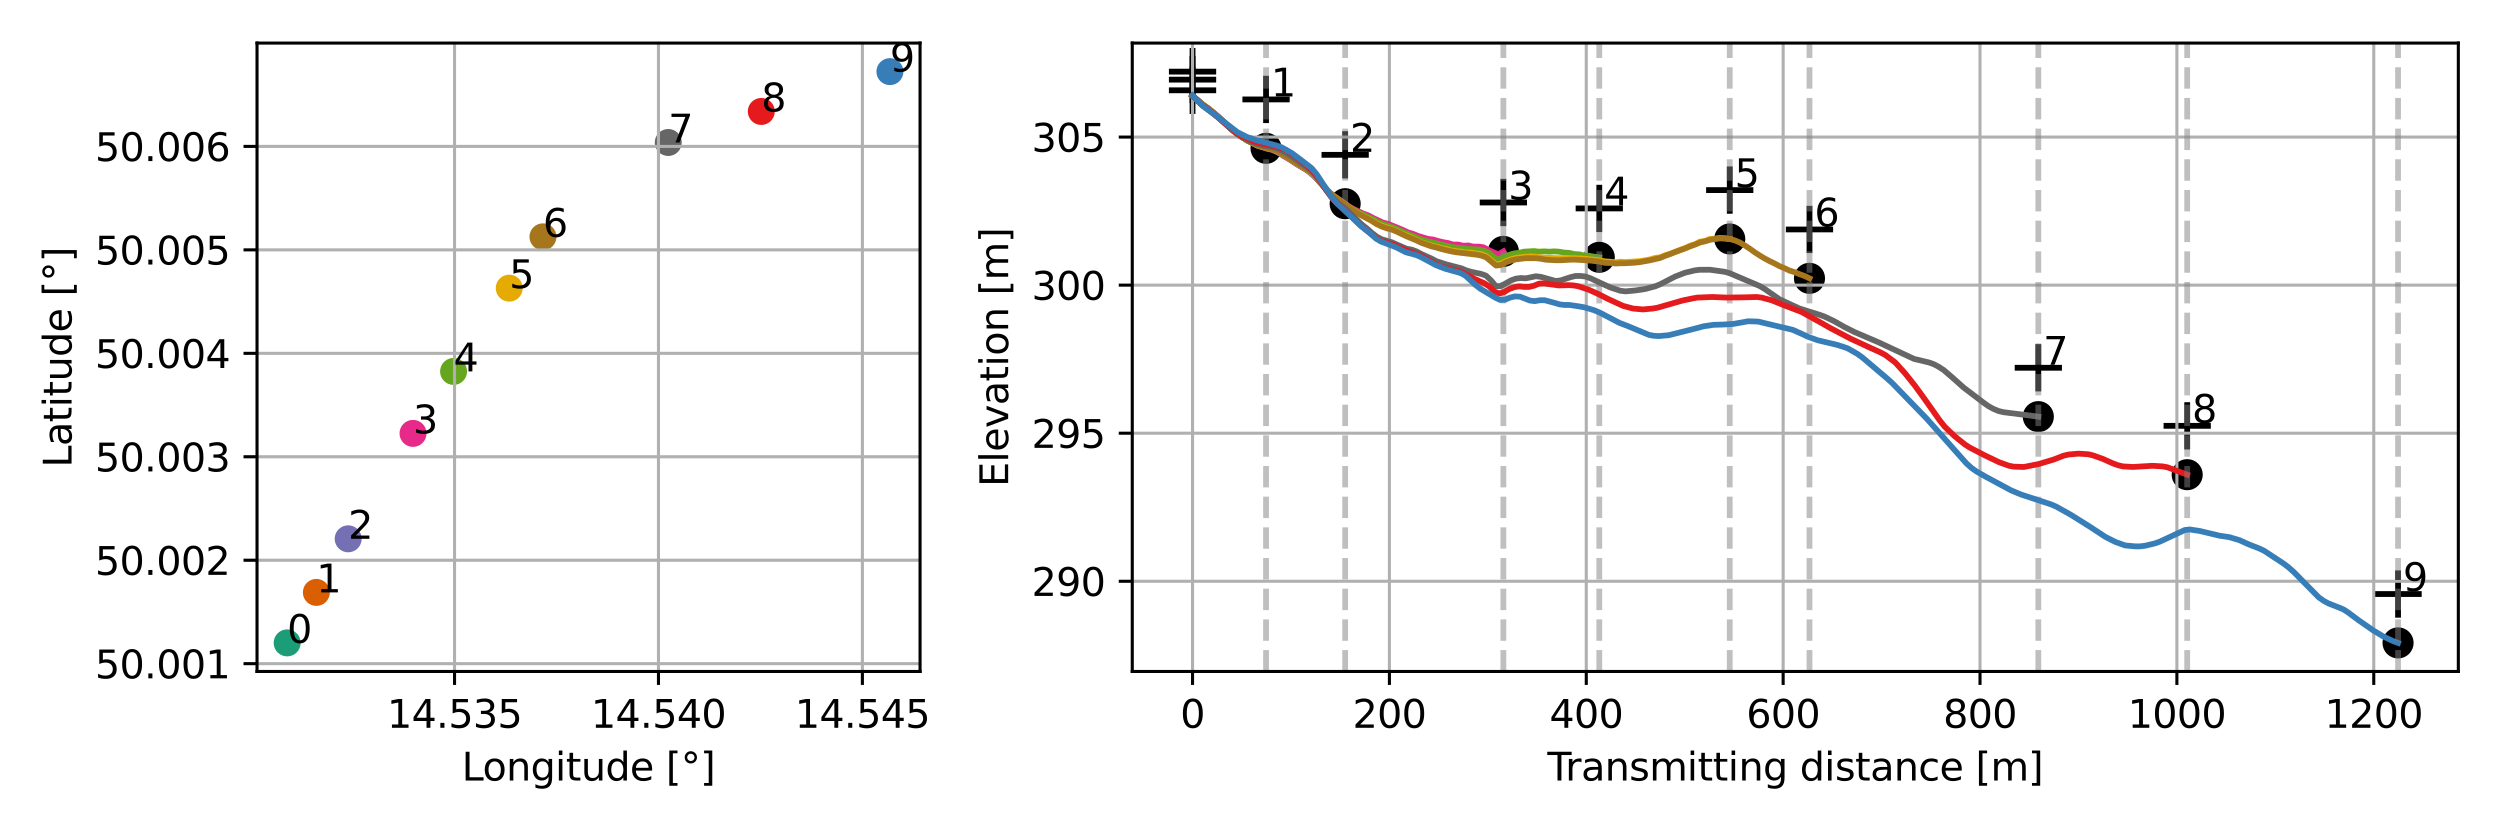 <?xml version="1.0" encoding="utf-8" standalone="no"?>
<!DOCTYPE svg PUBLIC "-//W3C//DTD SVG 1.1//EN"
  "http://www.w3.org/Graphics/SVG/1.1/DTD/svg11.dtd">
<svg xmlns:xlink="http://www.w3.org/1999/xlink" width="648pt" height="216pt" viewBox="0 0 648 216" xmlns="http://www.w3.org/2000/svg" version="1.1">
 <defs>
  <style type="text/css">*{stroke-linejoin: round; stroke-linecap: butt}</style>
 </defs>
 <g id="figure_1">
  <g id="patch_1">
   <path d="M 0 216 
L 648 216 
L 648 0 
L 0 0 
z
" style="fill: #ffffff"/>
  </g>
  <g id="axes_1">
   <g id="patch_2">
    <path d="M 66.62 174.04 
L 238.479 174.04 
L 238.479 11.16 
L 66.62 11.16 
z
" style="fill: #ffffff"/>
   </g>
   <g id="PathCollection_1">
    <defs>
     <path id="m10cb2286aa" d="M 0 3 
C 0.796 3 1.559 2.684 2.121 2.121 
C 2.684 1.559 3 0.796 3 0 
C 3 -0.796 2.684 -1.559 2.121 -2.121 
C 1.559 -2.684 0.796 -3 0 -3 
C -0.796 -3 -1.559 -2.684 -2.121 -2.121 
C -2.684 -1.559 -3 -0.796 -3 0 
C -3 0.796 -2.684 1.559 -2.121 2.121 
C -1.559 2.684 -0.796 3 0 3 
z
" style="stroke: #1b9e77"/>
    </defs>
    <g clip-path="url(#pb335690754)">
     <use xlink:href="#m10cb2286aa" x="74.432" y="166.636" style="fill: #1b9e77; stroke: #1b9e77"/>
    </g>
   </g>
   <g id="PathCollection_2">
    <defs>
     <path id="ma8f111bfdf" d="M 0 3 
C 0.796 3 1.559 2.684 2.121 2.121 
C 2.684 1.559 3 0.796 3 0 
C 3 -0.796 2.684 -1.559 2.121 -2.121 
C 1.559 -2.684 0.796 -3 0 -3 
C -0.796 -3 -1.559 -2.684 -2.121 -2.121 
C -2.684 -1.559 -3 -0.796 -3 0 
C -3 0.796 -2.684 1.559 -2.121 2.121 
C -1.559 2.684 -0.796 3 0 3 
z
" style="stroke: #d95f02"/>
    </defs>
    <g clip-path="url(#pb335690754)">
     <use xlink:href="#ma8f111bfdf" x="82.001" y="153.551" style="fill: #d95f02; stroke: #d95f02"/>
    </g>
   </g>
   <g id="PathCollection_3">
    <defs>
     <path id="m00f7526194" d="M 0 3 
C 0.796 3 1.559 2.684 2.121 2.121 
C 2.684 1.559 3 0.796 3 0 
C 3 -0.796 2.684 -1.559 2.121 -2.121 
C 1.559 -2.684 0.796 -3 0 -3 
C -0.796 -3 -1.559 -2.684 -2.121 -2.121 
C -2.684 -1.559 -3 -0.796 -3 0 
C -3 0.796 -2.684 1.559 -2.121 2.121 
C -1.559 2.684 -0.796 3 0 3 
z
" style="stroke: #7570b3"/>
    </defs>
    <g clip-path="url(#pb335690754)">
     <use xlink:href="#m00f7526194" x="90.247" y="139.66" style="fill: #7570b3; stroke: #7570b3"/>
    </g>
   </g>
   <g id="PathCollection_4">
    <defs>
     <path id="mc964946b25" d="M 0 3 
C 0.796 3 1.559 2.684 2.121 2.121 
C 2.684 1.559 3 0.796 3 0 
C 3 -0.796 2.684 -1.559 2.121 -2.121 
C 1.559 -2.684 0.796 -3 0 -3 
C -0.796 -3 -1.559 -2.684 -2.121 -2.121 
C -2.684 -1.559 -3 -0.796 -3 0 
C -3 0.796 -2.684 1.559 -2.121 2.121 
C -1.559 2.684 -0.796 3 0 3 
z
" style="stroke: #e7298a"/>
    </defs>
    <g clip-path="url(#pb335690754)">
     <use xlink:href="#mc964946b25" x="107.055" y="112.336" style="fill: #e7298a; stroke: #e7298a"/>
    </g>
   </g>
   <g id="PathCollection_5">
    <defs>
     <path id="md597183667" d="M 0 3 
C 0.796 3 1.559 2.684 2.121 2.121 
C 2.684 1.559 3 0.796 3 0 
C 3 -0.796 2.684 -1.559 2.121 -2.121 
C 1.559 -2.684 0.796 -3 0 -3 
C -0.796 -3 -1.559 -2.684 -2.121 -2.121 
C -2.684 -1.559 -3 -0.796 -3 0 
C -3 0.796 -2.684 1.559 -2.121 2.121 
C -1.559 2.684 -0.796 3 0 3 
z
" style="stroke: #66a61e"/>
    </defs>
    <g clip-path="url(#pb335690754)">
     <use xlink:href="#md597183667" x="117.563" y="96.274" style="fill: #66a61e; stroke: #66a61e"/>
    </g>
   </g>
   <g id="PathCollection_6">
    <defs>
     <path id="mc704b2f254" d="M 0 3 
C 0.796 3 1.559 2.684 2.121 2.121 
C 2.684 1.559 3 0.796 3 0 
C 3 -0.796 2.684 -1.559 2.121 -2.121 
C 1.559 -2.684 0.796 -3 0 -3 
C -0.796 -3 -1.559 -2.684 -2.121 -2.121 
C -2.684 -1.559 -3 -0.796 -3 0 
C -3 0.796 -2.684 1.559 -2.121 2.121 
C -1.559 2.684 -0.796 3 0 3 
z
" style="stroke: #e6ab02"/>
    </defs>
    <g clip-path="url(#pb335690754)">
     <use xlink:href="#mc704b2f254" x="131.993" y="74.688" style="fill: #e6ab02; stroke: #e6ab02"/>
    </g>
   </g>
   <g id="PathCollection_7">
    <defs>
     <path id="m70294cb74b" d="M 0 3 
C 0.796 3 1.559 2.684 2.121 2.121 
C 2.684 1.559 3 0.796 3 0 
C 3 -0.796 2.684 -1.559 2.121 -2.121 
C 1.559 -2.684 0.796 -3 0 -3 
C -0.796 -3 -1.559 -2.684 -2.121 -2.121 
C -2.684 -1.559 -3 -0.796 -3 0 
C -3 0.796 -2.684 1.559 -2.121 2.121 
C -1.559 2.684 -0.796 3 0 3 
z
" style="stroke: #a6761d"/>
    </defs>
    <g clip-path="url(#pb335690754)">
     <use xlink:href="#m70294cb74b" x="140.736" y="61.387" style="fill: #a6761d; stroke: #a6761d"/>
    </g>
   </g>
   <g id="PathCollection_8">
    <defs>
     <path id="mc2b9a3c3bd" d="M 0 3 
C 0.796 3 1.559 2.684 2.121 2.121 
C 2.684 1.559 3 0.796 3 0 
C 3 -0.796 2.684 -1.559 2.121 -2.121 
C 1.559 -2.684 0.796 -3 0 -3 
C -0.796 -3 -1.559 -2.684 -2.121 -2.121 
C -2.684 -1.559 -3 -0.796 -3 0 
C -3 0.796 -2.684 1.559 -2.121 2.121 
C -1.559 2.684 -0.796 3 0 3 
z
" style="stroke: #666666"/>
    </defs>
    <g clip-path="url(#pb335690754)">
     <use xlink:href="#mc2b9a3c3bd" x="173.211" y="36.932" style="fill: #666666; stroke: #666666"/>
    </g>
   </g>
   <g id="PathCollection_9">
    <defs>
     <path id="m0d890cf46c" d="M 0 3 
C 0.796 3 1.559 2.684 2.121 2.121 
C 2.684 1.559 3 0.796 3 0 
C 3 -0.796 2.684 -1.559 2.121 -2.121 
C 1.559 -2.684 0.796 -3 0 -3 
C -0.796 -3 -1.559 -2.684 -2.121 -2.121 
C -2.684 -1.559 -3 -0.796 -3 0 
C -3 0.796 -2.684 1.559 -2.121 2.121 
C -1.559 2.684 -0.796 3 0 3 
z
" style="stroke: #e41a1c"/>
    </defs>
    <g clip-path="url(#pb335690754)">
     <use xlink:href="#m0d890cf46c" x="197.325" y="28.887" style="fill: #e41a1c; stroke: #e41a1c"/>
    </g>
   </g>
   <g id="PathCollection_10">
    <defs>
     <path id="mebedee2c63" d="M 0 3 
C 0.796 3 1.559 2.684 2.121 2.121 
C 2.684 1.559 3 0.796 3 0 
C 3 -0.796 2.684 -1.559 2.121 -2.121 
C 1.559 -2.684 0.796 -3 0 -3 
C -0.796 -3 -1.559 -2.684 -2.121 -2.121 
C -2.684 -1.559 -3 -0.796 -3 0 
C -3 0.796 -2.684 1.559 -2.121 2.121 
C -1.559 2.684 -0.796 3 0 3 
z
" style="stroke: #377eb8"/>
    </defs>
    <g clip-path="url(#pb335690754)">
     <use xlink:href="#mebedee2c63" x="230.667" y="18.564" style="fill: #377eb8; stroke: #377eb8"/>
    </g>
   </g>
   <g id="matplotlib.axis_1">
    <g id="xtick_1">
     <g id="line2d_1">
      <path d="M 117.817 174.04 
L 117.817 11.16 
" clip-path="url(#pb335690754)" style="fill: none; stroke: #b0b0b0; stroke-width: 0.8; stroke-linecap: square"/>
     </g>
     <g id="line2d_2">
      <defs>
       <path id="mfedd5cf1f3" d="M 0 0 
L 0 3.5 
" style="stroke: #000000; stroke-width: 0.8"/>
      </defs>
      <g>
       <use xlink:href="#mfedd5cf1f3" x="117.817" y="174.04" style="stroke: #000000; stroke-width: 0.8"/>
      </g>
     </g>
     <g id="text_1">
      <!-- 14.535 -->
      <g transform="translate(100.322 188.638) scale(0.1 -0.1)">
       <defs>
        <path id="DejaVuSans-31" d="M 794 531 
L 1825 531 
L 1825 4091 
L 703 3866 
L 703 4441 
L 1819 4666 
L 2450 4666 
L 2450 531 
L 3481 531 
L 3481 0 
L 794 0 
L 794 531 
z
" transform="scale(0.016)"/>
        <path id="DejaVuSans-34" d="M 2419 4116 
L 825 1625 
L 2419 1625 
L 2419 4116 
z
M 2253 4666 
L 3047 4666 
L 3047 1625 
L 3713 1625 
L 3713 1100 
L 3047 1100 
L 3047 0 
L 2419 0 
L 2419 1100 
L 313 1100 
L 313 1709 
L 2253 4666 
z
" transform="scale(0.016)"/>
        <path id="DejaVuSans-2e" d="M 684 794 
L 1344 794 
L 1344 0 
L 684 0 
L 684 794 
z
" transform="scale(0.016)"/>
        <path id="DejaVuSans-35" d="M 691 4666 
L 3169 4666 
L 3169 4134 
L 1269 4134 
L 1269 2991 
Q 1406 3038 1543 3061 
Q 1681 3084 1819 3084 
Q 2600 3084 3056 2656 
Q 3513 2228 3513 1497 
Q 3513 744 3044 326 
Q 2575 -91 1722 -91 
Q 1428 -91 1123 -41 
Q 819 9 494 109 
L 494 744 
Q 775 591 1075 516 
Q 1375 441 1709 441 
Q 2250 441 2565 725 
Q 2881 1009 2881 1497 
Q 2881 1984 2565 2268 
Q 2250 2553 1709 2553 
Q 1456 2553 1204 2497 
Q 953 2441 691 2322 
L 691 4666 
z
" transform="scale(0.016)"/>
        <path id="DejaVuSans-33" d="M 2597 2516 
Q 3050 2419 3304 2112 
Q 3559 1806 3559 1356 
Q 3559 666 3084 287 
Q 2609 -91 1734 -91 
Q 1441 -91 1130 -33 
Q 819 25 488 141 
L 488 750 
Q 750 597 1062 519 
Q 1375 441 1716 441 
Q 2309 441 2620 675 
Q 2931 909 2931 1356 
Q 2931 1769 2642 2001 
Q 2353 2234 1838 2234 
L 1294 2234 
L 1294 2753 
L 1863 2753 
Q 2328 2753 2575 2939 
Q 2822 3125 2822 3475 
Q 2822 3834 2567 4026 
Q 2313 4219 1838 4219 
Q 1578 4219 1281 4162 
Q 984 4106 628 3988 
L 628 4550 
Q 988 4650 1302 4700 
Q 1616 4750 1894 4750 
Q 2613 4750 3031 4423 
Q 3450 4097 3450 3541 
Q 3450 3153 3228 2886 
Q 3006 2619 2597 2516 
z
" transform="scale(0.016)"/>
       </defs>
       <use xlink:href="#DejaVuSans-31"/>
       <use xlink:href="#DejaVuSans-34" x="63.623"/>
       <use xlink:href="#DejaVuSans-2e" x="127.246"/>
       <use xlink:href="#DejaVuSans-35" x="159.033"/>
       <use xlink:href="#DejaVuSans-33" x="222.656"/>
       <use xlink:href="#DejaVuSans-35" x="286.279"/>
      </g>
     </g>
    </g>
    <g id="xtick_2">
     <g id="line2d_3">
      <path d="M 170.674 174.04 
L 170.674 11.16 
" clip-path="url(#pb335690754)" style="fill: none; stroke: #b0b0b0; stroke-width: 0.8; stroke-linecap: square"/>
     </g>
     <g id="line2d_4">
      <g>
       <use xlink:href="#mfedd5cf1f3" x="170.674" y="174.04" style="stroke: #000000; stroke-width: 0.8"/>
      </g>
     </g>
     <g id="text_2">
      <!-- 14.540 -->
      <g transform="translate(153.179 188.638) scale(0.1 -0.1)">
       <defs>
        <path id="DejaVuSans-30" d="M 2034 4250 
Q 1547 4250 1301 3770 
Q 1056 3291 1056 2328 
Q 1056 1369 1301 889 
Q 1547 409 2034 409 
Q 2525 409 2770 889 
Q 3016 1369 3016 2328 
Q 3016 3291 2770 3770 
Q 2525 4250 2034 4250 
z
M 2034 4750 
Q 2819 4750 3233 4129 
Q 3647 3509 3647 2328 
Q 3647 1150 3233 529 
Q 2819 -91 2034 -91 
Q 1250 -91 836 529 
Q 422 1150 422 2328 
Q 422 3509 836 4129 
Q 1250 4750 2034 4750 
z
" transform="scale(0.016)"/>
       </defs>
       <use xlink:href="#DejaVuSans-31"/>
       <use xlink:href="#DejaVuSans-34" x="63.623"/>
       <use xlink:href="#DejaVuSans-2e" x="127.246"/>
       <use xlink:href="#DejaVuSans-35" x="159.033"/>
       <use xlink:href="#DejaVuSans-34" x="222.656"/>
       <use xlink:href="#DejaVuSans-30" x="286.279"/>
      </g>
     </g>
    </g>
    <g id="xtick_3">
     <g id="line2d_5">
      <path d="M 223.531 174.04 
L 223.531 11.16 
" clip-path="url(#pb335690754)" style="fill: none; stroke: #b0b0b0; stroke-width: 0.8; stroke-linecap: square"/>
     </g>
     <g id="line2d_6">
      <g>
       <use xlink:href="#mfedd5cf1f3" x="223.531" y="174.04" style="stroke: #000000; stroke-width: 0.8"/>
      </g>
     </g>
     <g id="text_3">
      <!-- 14.545 -->
      <g transform="translate(206.036 188.638) scale(0.1 -0.1)">
       <use xlink:href="#DejaVuSans-31"/>
       <use xlink:href="#DejaVuSans-34" x="63.623"/>
       <use xlink:href="#DejaVuSans-2e" x="127.246"/>
       <use xlink:href="#DejaVuSans-35" x="159.033"/>
       <use xlink:href="#DejaVuSans-34" x="222.656"/>
       <use xlink:href="#DejaVuSans-35" x="286.279"/>
      </g>
     </g>
    </g>
    <g id="text_4">
     <!-- Longitude [°] -->
     <g transform="translate(119.689 202.317) scale(0.1 -0.1)">
      <defs>
       <path id="DejaVuSans-4c" d="M 628 4666 
L 1259 4666 
L 1259 531 
L 3531 531 
L 3531 0 
L 628 0 
L 628 4666 
z
" transform="scale(0.016)"/>
       <path id="DejaVuSans-6f" d="M 1959 3097 
Q 1497 3097 1228 2736 
Q 959 2375 959 1747 
Q 959 1119 1226 758 
Q 1494 397 1959 397 
Q 2419 397 2687 759 
Q 2956 1122 2956 1747 
Q 2956 2369 2687 2733 
Q 2419 3097 1959 3097 
z
M 1959 3584 
Q 2709 3584 3137 3096 
Q 3566 2609 3566 1747 
Q 3566 888 3137 398 
Q 2709 -91 1959 -91 
Q 1206 -91 779 398 
Q 353 888 353 1747 
Q 353 2609 779 3096 
Q 1206 3584 1959 3584 
z
" transform="scale(0.016)"/>
       <path id="DejaVuSans-6e" d="M 3513 2113 
L 3513 0 
L 2938 0 
L 2938 2094 
Q 2938 2591 2744 2837 
Q 2550 3084 2163 3084 
Q 1697 3084 1428 2787 
Q 1159 2491 1159 1978 
L 1159 0 
L 581 0 
L 581 3500 
L 1159 3500 
L 1159 2956 
Q 1366 3272 1645 3428 
Q 1925 3584 2291 3584 
Q 2894 3584 3203 3211 
Q 3513 2838 3513 2113 
z
" transform="scale(0.016)"/>
       <path id="DejaVuSans-67" d="M 2906 1791 
Q 2906 2416 2648 2759 
Q 2391 3103 1925 3103 
Q 1463 3103 1205 2759 
Q 947 2416 947 1791 
Q 947 1169 1205 825 
Q 1463 481 1925 481 
Q 2391 481 2648 825 
Q 2906 1169 2906 1791 
z
M 3481 434 
Q 3481 -459 3084 -895 
Q 2688 -1331 1869 -1331 
Q 1566 -1331 1297 -1286 
Q 1028 -1241 775 -1147 
L 775 -588 
Q 1028 -725 1275 -790 
Q 1522 -856 1778 -856 
Q 2344 -856 2625 -561 
Q 2906 -266 2906 331 
L 2906 616 
Q 2728 306 2450 153 
Q 2172 0 1784 0 
Q 1141 0 747 490 
Q 353 981 353 1791 
Q 353 2603 747 3093 
Q 1141 3584 1784 3584 
Q 2172 3584 2450 3431 
Q 2728 3278 2906 2969 
L 2906 3500 
L 3481 3500 
L 3481 434 
z
" transform="scale(0.016)"/>
       <path id="DejaVuSans-69" d="M 603 3500 
L 1178 3500 
L 1178 0 
L 603 0 
L 603 3500 
z
M 603 4863 
L 1178 4863 
L 1178 4134 
L 603 4134 
L 603 4863 
z
" transform="scale(0.016)"/>
       <path id="DejaVuSans-74" d="M 1172 4494 
L 1172 3500 
L 2356 3500 
L 2356 3053 
L 1172 3053 
L 1172 1153 
Q 1172 725 1289 603 
Q 1406 481 1766 481 
L 2356 481 
L 2356 0 
L 1766 0 
Q 1100 0 847 248 
Q 594 497 594 1153 
L 594 3053 
L 172 3053 
L 172 3500 
L 594 3500 
L 594 4494 
L 1172 4494 
z
" transform="scale(0.016)"/>
       <path id="DejaVuSans-75" d="M 544 1381 
L 544 3500 
L 1119 3500 
L 1119 1403 
Q 1119 906 1312 657 
Q 1506 409 1894 409 
Q 2359 409 2629 706 
Q 2900 1003 2900 1516 
L 2900 3500 
L 3475 3500 
L 3475 0 
L 2900 0 
L 2900 538 
Q 2691 219 2414 64 
Q 2138 -91 1772 -91 
Q 1169 -91 856 284 
Q 544 659 544 1381 
z
M 1991 3584 
L 1991 3584 
z
" transform="scale(0.016)"/>
       <path id="DejaVuSans-64" d="M 2906 2969 
L 2906 4863 
L 3481 4863 
L 3481 0 
L 2906 0 
L 2906 525 
Q 2725 213 2448 61 
Q 2172 -91 1784 -91 
Q 1150 -91 751 415 
Q 353 922 353 1747 
Q 353 2572 751 3078 
Q 1150 3584 1784 3584 
Q 2172 3584 2448 3432 
Q 2725 3281 2906 2969 
z
M 947 1747 
Q 947 1113 1208 752 
Q 1469 391 1925 391 
Q 2381 391 2643 752 
Q 2906 1113 2906 1747 
Q 2906 2381 2643 2742 
Q 2381 3103 1925 3103 
Q 1469 3103 1208 2742 
Q 947 2381 947 1747 
z
" transform="scale(0.016)"/>
       <path id="DejaVuSans-65" d="M 3597 1894 
L 3597 1613 
L 953 1613 
Q 991 1019 1311 708 
Q 1631 397 2203 397 
Q 2534 397 2845 478 
Q 3156 559 3463 722 
L 3463 178 
Q 3153 47 2828 -22 
Q 2503 -91 2169 -91 
Q 1331 -91 842 396 
Q 353 884 353 1716 
Q 353 2575 817 3079 
Q 1281 3584 2069 3584 
Q 2775 3584 3186 3129 
Q 3597 2675 3597 1894 
z
M 3022 2063 
Q 3016 2534 2758 2815 
Q 2500 3097 2075 3097 
Q 1594 3097 1305 2825 
Q 1016 2553 972 2059 
L 3022 2063 
z
" transform="scale(0.016)"/>
       <path id="DejaVuSans-20" transform="scale(0.016)"/>
       <path id="DejaVuSans-5b" d="M 550 4863 
L 1875 4863 
L 1875 4416 
L 1125 4416 
L 1125 -397 
L 1875 -397 
L 1875 -844 
L 550 -844 
L 550 4863 
z
" transform="scale(0.016)"/>
       <path id="DejaVuSans-b0" d="M 1600 4347 
Q 1350 4347 1178 4173 
Q 1006 4000 1006 3750 
Q 1006 3503 1178 3333 
Q 1350 3163 1600 3163 
Q 1850 3163 2022 3333 
Q 2194 3503 2194 3750 
Q 2194 3997 2020 4172 
Q 1847 4347 1600 4347 
z
M 1600 4750 
Q 1800 4750 1984 4673 
Q 2169 4597 2303 4453 
Q 2447 4313 2519 4134 
Q 2591 3956 2591 3750 
Q 2591 3338 2302 3052 
Q 2013 2766 1594 2766 
Q 1172 2766 890 3047 
Q 609 3328 609 3750 
Q 609 4169 896 4459 
Q 1184 4750 1600 4750 
z
" transform="scale(0.016)"/>
       <path id="DejaVuSans-5d" d="M 1947 4863 
L 1947 -844 
L 622 -844 
L 622 -397 
L 1369 -397 
L 1369 4416 
L 622 4416 
L 622 4863 
L 1947 4863 
z
" transform="scale(0.016)"/>
      </defs>
      <use xlink:href="#DejaVuSans-4c"/>
      <use xlink:href="#DejaVuSans-6f" x="53.963"/>
      <use xlink:href="#DejaVuSans-6e" x="115.145"/>
      <use xlink:href="#DejaVuSans-67" x="178.523"/>
      <use xlink:href="#DejaVuSans-69" x="242"/>
      <use xlink:href="#DejaVuSans-74" x="269.783"/>
      <use xlink:href="#DejaVuSans-75" x="308.992"/>
      <use xlink:href="#DejaVuSans-64" x="372.371"/>
      <use xlink:href="#DejaVuSans-65" x="435.848"/>
      <use xlink:href="#DejaVuSans-20" x="497.371"/>
      <use xlink:href="#DejaVuSans-5b" x="529.158"/>
      <use xlink:href="#DejaVuSans-b0" x="568.172"/>
      <use xlink:href="#DejaVuSans-5d" x="618.172"/>
     </g>
    </g>
   </g>
   <g id="matplotlib.axis_2">
    <g id="ytick_1">
     <g id="line2d_7">
      <path d="M 66.62 172.026 
L 238.479 172.026 
" clip-path="url(#pb335690754)" style="fill: none; stroke: #b0b0b0; stroke-width: 0.8; stroke-linecap: square"/>
     </g>
     <g id="line2d_8">
      <defs>
       <path id="m89a5aa09c0" d="M 0 0 
L -3.5 0 
" style="stroke: #000000; stroke-width: 0.8"/>
      </defs>
      <g>
       <use xlink:href="#m89a5aa09c0" x="66.62" y="172.026" style="stroke: #000000; stroke-width: 0.8"/>
      </g>
     </g>
     <g id="text_5">
      <!-- 50.001 -->
      <g transform="translate(24.629 175.825) scale(0.1 -0.1)">
       <use xlink:href="#DejaVuSans-35"/>
       <use xlink:href="#DejaVuSans-30" x="63.623"/>
       <use xlink:href="#DejaVuSans-2e" x="127.246"/>
       <use xlink:href="#DejaVuSans-30" x="159.033"/>
       <use xlink:href="#DejaVuSans-30" x="222.656"/>
       <use xlink:href="#DejaVuSans-31" x="286.279"/>
      </g>
     </g>
    </g>
    <g id="ytick_2">
     <g id="line2d_9">
      <path d="M 66.62 145.211 
L 238.479 145.211 
" clip-path="url(#pb335690754)" style="fill: none; stroke: #b0b0b0; stroke-width: 0.8; stroke-linecap: square"/>
     </g>
     <g id="line2d_10">
      <g>
       <use xlink:href="#m89a5aa09c0" x="66.62" y="145.211" style="stroke: #000000; stroke-width: 0.8"/>
      </g>
     </g>
     <g id="text_6">
      <!-- 50.002 -->
      <g transform="translate(24.629 149.01) scale(0.1 -0.1)">
       <defs>
        <path id="DejaVuSans-32" d="M 1228 531 
L 3431 531 
L 3431 0 
L 469 0 
L 469 531 
Q 828 903 1448 1529 
Q 2069 2156 2228 2338 
Q 2531 2678 2651 2914 
Q 2772 3150 2772 3378 
Q 2772 3750 2511 3984 
Q 2250 4219 1831 4219 
Q 1534 4219 1204 4116 
Q 875 4013 500 3803 
L 500 4441 
Q 881 4594 1212 4672 
Q 1544 4750 1819 4750 
Q 2544 4750 2975 4387 
Q 3406 4025 3406 3419 
Q 3406 3131 3298 2873 
Q 3191 2616 2906 2266 
Q 2828 2175 2409 1742 
Q 1991 1309 1228 531 
z
" transform="scale(0.016)"/>
       </defs>
       <use xlink:href="#DejaVuSans-35"/>
       <use xlink:href="#DejaVuSans-30" x="63.623"/>
       <use xlink:href="#DejaVuSans-2e" x="127.246"/>
       <use xlink:href="#DejaVuSans-30" x="159.033"/>
       <use xlink:href="#DejaVuSans-30" x="222.656"/>
       <use xlink:href="#DejaVuSans-32" x="286.279"/>
      </g>
     </g>
    </g>
    <g id="ytick_3">
     <g id="line2d_11">
      <path d="M 66.62 118.396 
L 238.479 118.396 
" clip-path="url(#pb335690754)" style="fill: none; stroke: #b0b0b0; stroke-width: 0.8; stroke-linecap: square"/>
     </g>
     <g id="line2d_12">
      <g>
       <use xlink:href="#m89a5aa09c0" x="66.62" y="118.396" style="stroke: #000000; stroke-width: 0.8"/>
      </g>
     </g>
     <g id="text_7">
      <!-- 50.003 -->
      <g transform="translate(24.629 122.195) scale(0.1 -0.1)">
       <use xlink:href="#DejaVuSans-35"/>
       <use xlink:href="#DejaVuSans-30" x="63.623"/>
       <use xlink:href="#DejaVuSans-2e" x="127.246"/>
       <use xlink:href="#DejaVuSans-30" x="159.033"/>
       <use xlink:href="#DejaVuSans-30" x="222.656"/>
       <use xlink:href="#DejaVuSans-33" x="286.279"/>
      </g>
     </g>
    </g>
    <g id="ytick_4">
     <g id="line2d_13">
      <path d="M 66.62 91.581 
L 238.479 91.581 
" clip-path="url(#pb335690754)" style="fill: none; stroke: #b0b0b0; stroke-width: 0.8; stroke-linecap: square"/>
     </g>
     <g id="line2d_14">
      <g>
       <use xlink:href="#m89a5aa09c0" x="66.62" y="91.581" style="stroke: #000000; stroke-width: 0.8"/>
      </g>
     </g>
     <g id="text_8">
      <!-- 50.004 -->
      <g transform="translate(24.629 95.38) scale(0.1 -0.1)">
       <use xlink:href="#DejaVuSans-35"/>
       <use xlink:href="#DejaVuSans-30" x="63.623"/>
       <use xlink:href="#DejaVuSans-2e" x="127.246"/>
       <use xlink:href="#DejaVuSans-30" x="159.033"/>
       <use xlink:href="#DejaVuSans-30" x="222.656"/>
       <use xlink:href="#DejaVuSans-34" x="286.279"/>
      </g>
     </g>
    </g>
    <g id="ytick_5">
     <g id="line2d_15">
      <path d="M 66.62 64.766 
L 238.479 64.766 
" clip-path="url(#pb335690754)" style="fill: none; stroke: #b0b0b0; stroke-width: 0.8; stroke-linecap: square"/>
     </g>
     <g id="line2d_16">
      <g>
       <use xlink:href="#m89a5aa09c0" x="66.62" y="64.766" style="stroke: #000000; stroke-width: 0.8"/>
      </g>
     </g>
     <g id="text_9">
      <!-- 50.005 -->
      <g transform="translate(24.629 68.565) scale(0.1 -0.1)">
       <use xlink:href="#DejaVuSans-35"/>
       <use xlink:href="#DejaVuSans-30" x="63.623"/>
       <use xlink:href="#DejaVuSans-2e" x="127.246"/>
       <use xlink:href="#DejaVuSans-30" x="159.033"/>
       <use xlink:href="#DejaVuSans-30" x="222.656"/>
       <use xlink:href="#DejaVuSans-35" x="286.279"/>
      </g>
     </g>
    </g>
    <g id="ytick_6">
     <g id="line2d_17">
      <path d="M 66.62 37.951 
L 238.479 37.951 
" clip-path="url(#pb335690754)" style="fill: none; stroke: #b0b0b0; stroke-width: 0.8; stroke-linecap: square"/>
     </g>
     <g id="line2d_18">
      <g>
       <use xlink:href="#m89a5aa09c0" x="66.62" y="37.951" style="stroke: #000000; stroke-width: 0.8"/>
      </g>
     </g>
     <g id="text_10">
      <!-- 50.006 -->
      <g transform="translate(24.629 41.75) scale(0.1 -0.1)">
       <defs>
        <path id="DejaVuSans-36" d="M 2113 2584 
Q 1688 2584 1439 2293 
Q 1191 2003 1191 1497 
Q 1191 994 1439 701 
Q 1688 409 2113 409 
Q 2538 409 2786 701 
Q 3034 994 3034 1497 
Q 3034 2003 2786 2293 
Q 2538 2584 2113 2584 
z
M 3366 4563 
L 3366 3988 
Q 3128 4100 2886 4159 
Q 2644 4219 2406 4219 
Q 1781 4219 1451 3797 
Q 1122 3375 1075 2522 
Q 1259 2794 1537 2939 
Q 1816 3084 2150 3084 
Q 2853 3084 3261 2657 
Q 3669 2231 3669 1497 
Q 3669 778 3244 343 
Q 2819 -91 2113 -91 
Q 1303 -91 875 529 
Q 447 1150 447 2328 
Q 447 3434 972 4092 
Q 1497 4750 2381 4750 
Q 2619 4750 2861 4703 
Q 3103 4656 3366 4563 
z
" transform="scale(0.016)"/>
       </defs>
       <use xlink:href="#DejaVuSans-35"/>
       <use xlink:href="#DejaVuSans-30" x="63.623"/>
       <use xlink:href="#DejaVuSans-2e" x="127.246"/>
       <use xlink:href="#DejaVuSans-30" x="159.033"/>
       <use xlink:href="#DejaVuSans-30" x="222.656"/>
       <use xlink:href="#DejaVuSans-36" x="286.279"/>
      </g>
     </g>
    </g>
    <g id="text_11">
     <!-- Latitude [°] -->
     <g transform="translate(18.55 121.17) rotate(-90) scale(0.1 -0.1)">
      <defs>
       <path id="DejaVuSans-61" d="M 2194 1759 
Q 1497 1759 1228 1600 
Q 959 1441 959 1056 
Q 959 750 1161 570 
Q 1363 391 1709 391 
Q 2188 391 2477 730 
Q 2766 1069 2766 1631 
L 2766 1759 
L 2194 1759 
z
M 3341 1997 
L 3341 0 
L 2766 0 
L 2766 531 
Q 2569 213 2275 61 
Q 1981 -91 1556 -91 
Q 1019 -91 701 211 
Q 384 513 384 1019 
Q 384 1609 779 1909 
Q 1175 2209 1959 2209 
L 2766 2209 
L 2766 2266 
Q 2766 2663 2505 2880 
Q 2244 3097 1772 3097 
Q 1472 3097 1187 3025 
Q 903 2953 641 2809 
L 641 3341 
Q 956 3463 1253 3523 
Q 1550 3584 1831 3584 
Q 2591 3584 2966 3190 
Q 3341 2797 3341 1997 
z
" transform="scale(0.016)"/>
      </defs>
      <use xlink:href="#DejaVuSans-4c"/>
      <use xlink:href="#DejaVuSans-61" x="55.713"/>
      <use xlink:href="#DejaVuSans-74" x="116.992"/>
      <use xlink:href="#DejaVuSans-69" x="156.201"/>
      <use xlink:href="#DejaVuSans-74" x="183.984"/>
      <use xlink:href="#DejaVuSans-75" x="223.193"/>
      <use xlink:href="#DejaVuSans-64" x="286.572"/>
      <use xlink:href="#DejaVuSans-65" x="350.049"/>
      <use xlink:href="#DejaVuSans-20" x="411.572"/>
      <use xlink:href="#DejaVuSans-5b" x="443.359"/>
      <use xlink:href="#DejaVuSans-b0" x="482.373"/>
      <use xlink:href="#DejaVuSans-5d" x="532.373"/>
     </g>
    </g>
   </g>
   <g id="patch_3">
    <path d="M 66.62 174.04 
L 66.62 11.16 
" style="fill: none; stroke: #000000; stroke-width: 0.8; stroke-linejoin: miter; stroke-linecap: square"/>
   </g>
   <g id="patch_4">
    <path d="M 238.479 174.04 
L 238.479 11.16 
" style="fill: none; stroke: #000000; stroke-width: 0.8; stroke-linejoin: miter; stroke-linecap: square"/>
   </g>
   <g id="patch_5">
    <path d="M 66.62 174.04 
L 238.479 174.04 
" style="fill: none; stroke: #000000; stroke-width: 0.8; stroke-linejoin: miter; stroke-linecap: square"/>
   </g>
   <g id="patch_6">
    <path d="M 66.62 11.16 
L 238.479 11.16 
" style="fill: none; stroke: #000000; stroke-width: 0.8; stroke-linejoin: miter; stroke-linecap: square"/>
   </g>
   <g id="text_12">
    <!-- 0 -->
    <g transform="translate(74.432 166.636) scale(0.1 -0.1)">
     <use xlink:href="#DejaVuSans-30"/>
    </g>
   </g>
   <g id="text_13">
    <!-- 1 -->
    <g transform="translate(82.001 153.551) scale(0.1 -0.1)">
     <use xlink:href="#DejaVuSans-31"/>
    </g>
   </g>
   <g id="text_14">
    <!-- 2 -->
    <g transform="translate(90.247 139.66) scale(0.1 -0.1)">
     <use xlink:href="#DejaVuSans-32"/>
    </g>
   </g>
   <g id="text_15">
    <!-- 3 -->
    <g transform="translate(107.055 112.336) scale(0.1 -0.1)">
     <use xlink:href="#DejaVuSans-33"/>
    </g>
   </g>
   <g id="text_16">
    <!-- 4 -->
    <g transform="translate(117.563 96.274) scale(0.1 -0.1)">
     <use xlink:href="#DejaVuSans-34"/>
    </g>
   </g>
   <g id="text_17">
    <!-- 5 -->
    <g transform="translate(131.993 74.688) scale(0.1 -0.1)">
     <use xlink:href="#DejaVuSans-35"/>
    </g>
   </g>
   <g id="text_18">
    <!-- 6 -->
    <g transform="translate(140.736 61.387) scale(0.1 -0.1)">
     <use xlink:href="#DejaVuSans-36"/>
    </g>
   </g>
   <g id="text_19">
    <!-- 7 -->
    <g transform="translate(173.211 36.932) scale(0.1 -0.1)">
     <defs>
      <path id="DejaVuSans-37" d="M 525 4666 
L 3525 4666 
L 3525 4397 
L 1831 0 
L 1172 0 
L 2766 4134 
L 525 4134 
L 525 4666 
z
" transform="scale(0.016)"/>
     </defs>
     <use xlink:href="#DejaVuSans-37"/>
    </g>
   </g>
   <g id="text_20">
    <!-- 8 -->
    <g transform="translate(197.325 28.887) scale(0.1 -0.1)">
     <defs>
      <path id="DejaVuSans-38" d="M 2034 2216 
Q 1584 2216 1326 1975 
Q 1069 1734 1069 1313 
Q 1069 891 1326 650 
Q 1584 409 2034 409 
Q 2484 409 2743 651 
Q 3003 894 3003 1313 
Q 3003 1734 2745 1975 
Q 2488 2216 2034 2216 
z
M 1403 2484 
Q 997 2584 770 2862 
Q 544 3141 544 3541 
Q 544 4100 942 4425 
Q 1341 4750 2034 4750 
Q 2731 4750 3128 4425 
Q 3525 4100 3525 3541 
Q 3525 3141 3298 2862 
Q 3072 2584 2669 2484 
Q 3125 2378 3379 2068 
Q 3634 1759 3634 1313 
Q 3634 634 3220 271 
Q 2806 -91 2034 -91 
Q 1263 -91 848 271 
Q 434 634 434 1313 
Q 434 1759 690 2068 
Q 947 2378 1403 2484 
z
M 1172 3481 
Q 1172 3119 1398 2916 
Q 1625 2713 2034 2713 
Q 2441 2713 2670 2916 
Q 2900 3119 2900 3481 
Q 2900 3844 2670 4047 
Q 2441 4250 2034 4250 
Q 1625 4250 1398 4047 
Q 1172 3844 1172 3481 
z
" transform="scale(0.016)"/>
     </defs>
     <use xlink:href="#DejaVuSans-38"/>
    </g>
   </g>
   <g id="text_21">
    <!-- 9 -->
    <g transform="translate(230.667 18.564) scale(0.1 -0.1)">
     <defs>
      <path id="DejaVuSans-39" d="M 703 97 
L 703 672 
Q 941 559 1184 500 
Q 1428 441 1663 441 
Q 2288 441 2617 861 
Q 2947 1281 2994 2138 
Q 2813 1869 2534 1725 
Q 2256 1581 1919 1581 
Q 1219 1581 811 2004 
Q 403 2428 403 3163 
Q 403 3881 828 4315 
Q 1253 4750 1959 4750 
Q 2769 4750 3195 4129 
Q 3622 3509 3622 2328 
Q 3622 1225 3098 567 
Q 2575 -91 1691 -91 
Q 1453 -91 1209 -44 
Q 966 3 703 97 
z
M 1959 2075 
Q 2384 2075 2632 2365 
Q 2881 2656 2881 3163 
Q 2881 3666 2632 3958 
Q 2384 4250 1959 4250 
Q 1534 4250 1286 3958 
Q 1038 3666 1038 3163 
Q 1038 2656 1286 2365 
Q 1534 2075 1959 2075 
z
" transform="scale(0.016)"/>
     </defs>
     <use xlink:href="#DejaVuSans-39"/>
    </g>
   </g>
  </g>
  <g id="axes_2">
   <g id="patch_7">
    <path d="M 293.483 174.04 
L 637.2 174.04 
L 637.2 11.16 
L 293.483 11.16 
z
" style="fill: #ffffff"/>
   </g>
   <g id="PathCollection_11">
    <defs>
     <path id="m26f6f3cdec" d="M -6.124 0 
L 6.124 0 
M 0 6.124 
L 0 -6.124 
" style="stroke: #000000; stroke-width: 1.5"/>
    </defs>
    <g clip-path="url(#pe043b8d53e)">
     <use xlink:href="#m26f6f3cdec" x="309.106" y="23.4" style="stroke: #000000; stroke-width: 1.5"/>
    </g>
   </g>
   <g id="PathCollection_12">
    <g clip-path="url(#pe043b8d53e)">
     <use xlink:href="#m26f6f3cdec" x="309.106" y="20.636" style="stroke: #000000; stroke-width: 1.5"/>
    </g>
   </g>
   <g id="PathCollection_13">
    <g clip-path="url(#pe043b8d53e)">
     <use xlink:href="#m26f6f3cdec" x="309.106" y="18.564" style="stroke: #000000; stroke-width: 1.5"/>
    </g>
   </g>
   <g id="PathCollection_14">
    <g clip-path="url(#pe043b8d53e)">
     <use xlink:href="#m26f6f3cdec" x="328.159" y="25.779" style="stroke: #000000; stroke-width: 1.5"/>
    </g>
   </g>
   <g id="PathCollection_15">
    <defs>
     <path id="mdd2ebfe710" d="M 0 3.536 
C 0.938 3.536 1.837 3.163 2.5 2.5 
C 3.163 1.837 3.536 0.938 3.536 0 
C 3.536 -0.938 3.163 -1.837 2.5 -2.5 
C 1.837 -3.163 0.938 -3.536 0 -3.536 
C -0.938 -3.536 -1.837 -3.163 -2.5 -2.5 
C -3.163 -1.837 -3.536 -0.938 -3.536 0 
C -3.536 0.938 -3.163 1.837 -2.5 2.5 
C -1.837 3.163 -0.938 3.536 0 3.536 
z
" style="stroke: #000000"/>
    </defs>
    <g clip-path="url(#pe043b8d53e)">
     <use xlink:href="#mdd2ebfe710" x="328.159" y="38.445" style="stroke: #000000"/>
    </g>
   </g>
   <g id="PathCollection_16">
    <g clip-path="url(#pe043b8d53e)">
     <use xlink:href="#m26f6f3cdec" x="348.665" y="40.134" style="stroke: #000000; stroke-width: 1.5"/>
    </g>
   </g>
   <g id="PathCollection_17">
    <g clip-path="url(#pe043b8d53e)">
     <use xlink:href="#mdd2ebfe710" x="348.665" y="52.799" style="stroke: #000000"/>
    </g>
   </g>
   <g id="PathCollection_18">
    <g clip-path="url(#pe043b8d53e)">
     <use xlink:href="#m26f6f3cdec" x="389.674" y="52.492" style="stroke: #000000; stroke-width: 1.5"/>
    </g>
   </g>
   <g id="PathCollection_19">
    <g clip-path="url(#pe043b8d53e)">
     <use xlink:href="#mdd2ebfe710" x="389.674" y="65.158" style="stroke: #000000"/>
    </g>
   </g>
   <g id="PathCollection_20">
    <g clip-path="url(#pe043b8d53e)">
     <use xlink:href="#m26f6f3cdec" x="414.534" y="54.027" style="stroke: #000000; stroke-width: 1.5"/>
    </g>
   </g>
   <g id="PathCollection_21">
    <g clip-path="url(#pe043b8d53e)">
     <use xlink:href="#mdd2ebfe710" x="414.534" y="66.693" style="stroke: #000000"/>
    </g>
   </g>
   <g id="PathCollection_22">
    <g clip-path="url(#pe043b8d53e)">
     <use xlink:href="#m26f6f3cdec" x="448.349" y="49.268" style="stroke: #000000; stroke-width: 1.5"/>
    </g>
   </g>
   <g id="PathCollection_23">
    <g clip-path="url(#pe043b8d53e)">
     <use xlink:href="#mdd2ebfe710" x="448.349" y="61.934" style="stroke: #000000"/>
    </g>
   </g>
   <g id="PathCollection_24">
    <g clip-path="url(#pe043b8d53e)">
     <use xlink:href="#m26f6f3cdec" x="469.019" y="59.477" style="stroke: #000000; stroke-width: 1.5"/>
    </g>
   </g>
   <g id="PathCollection_25">
    <g clip-path="url(#pe043b8d53e)">
     <use xlink:href="#mdd2ebfe710" x="469.019" y="72.143" style="stroke: #000000"/>
    </g>
   </g>
   <g id="PathCollection_26">
    <g clip-path="url(#pe043b8d53e)">
     <use xlink:href="#m26f6f3cdec" x="528.333" y="95.325" style="stroke: #000000; stroke-width: 1.5"/>
    </g>
   </g>
   <g id="PathCollection_27">
    <g clip-path="url(#pe043b8d53e)">
     <use xlink:href="#mdd2ebfe710" x="528.333" y="107.991" style="stroke: #000000"/>
    </g>
   </g>
   <g id="PathCollection_28">
    <g clip-path="url(#pe043b8d53e)">
     <use xlink:href="#m26f6f3cdec" x="566.92" y="110.37" style="stroke: #000000; stroke-width: 1.5"/>
    </g>
   </g>
   <g id="PathCollection_29">
    <g clip-path="url(#pe043b8d53e)">
     <use xlink:href="#mdd2ebfe710" x="566.92" y="123.036" style="stroke: #000000"/>
    </g>
   </g>
   <g id="PathCollection_30">
    <g clip-path="url(#pe043b8d53e)">
     <use xlink:href="#m26f6f3cdec" x="621.576" y="153.971" style="stroke: #000000; stroke-width: 1.5"/>
    </g>
   </g>
   <g id="PathCollection_31">
    <g clip-path="url(#pe043b8d53e)">
     <use xlink:href="#mdd2ebfe710" x="621.576" y="166.636" style="stroke: #000000"/>
    </g>
   </g>
   <g id="matplotlib.axis_3">
    <g id="xtick_4">
     <g id="line2d_19">
      <path d="M 309.106 174.04 
L 309.106 11.16 
" clip-path="url(#pe043b8d53e)" style="fill: none; stroke: #b0b0b0; stroke-width: 0.8; stroke-linecap: square"/>
     </g>
     <g id="line2d_20">
      <g>
       <use xlink:href="#mfedd5cf1f3" x="309.106" y="174.04" style="stroke: #000000; stroke-width: 0.8"/>
      </g>
     </g>
     <g id="text_22">
      <!-- 0 -->
      <g transform="translate(305.925 188.638) scale(0.1 -0.1)">
       <use xlink:href="#DejaVuSans-30"/>
      </g>
     </g>
    </g>
    <g id="xtick_5">
     <g id="line2d_21">
      <path d="M 360.135 174.04 
L 360.135 11.16 
" clip-path="url(#pe043b8d53e)" style="fill: none; stroke: #b0b0b0; stroke-width: 0.8; stroke-linecap: square"/>
     </g>
     <g id="line2d_22">
      <g>
       <use xlink:href="#mfedd5cf1f3" x="360.135" y="174.04" style="stroke: #000000; stroke-width: 0.8"/>
      </g>
     </g>
     <g id="text_23">
      <!-- 200 -->
      <g transform="translate(350.591 188.638) scale(0.1 -0.1)">
       <use xlink:href="#DejaVuSans-32"/>
       <use xlink:href="#DejaVuSans-30" x="63.623"/>
       <use xlink:href="#DejaVuSans-30" x="127.246"/>
      </g>
     </g>
    </g>
    <g id="xtick_6">
     <g id="line2d_23">
      <path d="M 411.163 174.04 
L 411.163 11.16 
" clip-path="url(#pe043b8d53e)" style="fill: none; stroke: #b0b0b0; stroke-width: 0.8; stroke-linecap: square"/>
     </g>
     <g id="line2d_24">
      <g>
       <use xlink:href="#mfedd5cf1f3" x="411.163" y="174.04" style="stroke: #000000; stroke-width: 0.8"/>
      </g>
     </g>
     <g id="text_24">
      <!-- 400 -->
      <g transform="translate(401.619 188.638) scale(0.1 -0.1)">
       <use xlink:href="#DejaVuSans-34"/>
       <use xlink:href="#DejaVuSans-30" x="63.623"/>
       <use xlink:href="#DejaVuSans-30" x="127.246"/>
      </g>
     </g>
    </g>
    <g id="xtick_7">
     <g id="line2d_25">
      <path d="M 462.192 174.04 
L 462.192 11.16 
" clip-path="url(#pe043b8d53e)" style="fill: none; stroke: #b0b0b0; stroke-width: 0.8; stroke-linecap: square"/>
     </g>
     <g id="line2d_26">
      <g>
       <use xlink:href="#mfedd5cf1f3" x="462.192" y="174.04" style="stroke: #000000; stroke-width: 0.8"/>
      </g>
     </g>
     <g id="text_25">
      <!-- 600 -->
      <g transform="translate(452.648 188.638) scale(0.1 -0.1)">
       <use xlink:href="#DejaVuSans-36"/>
       <use xlink:href="#DejaVuSans-30" x="63.623"/>
       <use xlink:href="#DejaVuSans-30" x="127.246"/>
      </g>
     </g>
    </g>
    <g id="xtick_8">
     <g id="line2d_27">
      <path d="M 513.22 174.04 
L 513.22 11.16 
" clip-path="url(#pe043b8d53e)" style="fill: none; stroke: #b0b0b0; stroke-width: 0.8; stroke-linecap: square"/>
     </g>
     <g id="line2d_28">
      <g>
       <use xlink:href="#mfedd5cf1f3" x="513.22" y="174.04" style="stroke: #000000; stroke-width: 0.8"/>
      </g>
     </g>
     <g id="text_26">
      <!-- 800 -->
      <g transform="translate(503.676 188.638) scale(0.1 -0.1)">
       <use xlink:href="#DejaVuSans-38"/>
       <use xlink:href="#DejaVuSans-30" x="63.623"/>
       <use xlink:href="#DejaVuSans-30" x="127.246"/>
      </g>
     </g>
    </g>
    <g id="xtick_9">
     <g id="line2d_29">
      <path d="M 564.249 174.04 
L 564.249 11.16 
" clip-path="url(#pe043b8d53e)" style="fill: none; stroke: #b0b0b0; stroke-width: 0.8; stroke-linecap: square"/>
     </g>
     <g id="line2d_30">
      <g>
       <use xlink:href="#mfedd5cf1f3" x="564.249" y="174.04" style="stroke: #000000; stroke-width: 0.8"/>
      </g>
     </g>
     <g id="text_27">
      <!-- 1000 -->
      <g transform="translate(551.524 188.638) scale(0.1 -0.1)">
       <use xlink:href="#DejaVuSans-31"/>
       <use xlink:href="#DejaVuSans-30" x="63.623"/>
       <use xlink:href="#DejaVuSans-30" x="127.246"/>
       <use xlink:href="#DejaVuSans-30" x="190.869"/>
      </g>
     </g>
    </g>
    <g id="xtick_10">
     <g id="line2d_31">
      <path d="M 615.277 174.04 
L 615.277 11.16 
" clip-path="url(#pe043b8d53e)" style="fill: none; stroke: #b0b0b0; stroke-width: 0.8; stroke-linecap: square"/>
     </g>
     <g id="line2d_32">
      <g>
       <use xlink:href="#mfedd5cf1f3" x="615.277" y="174.04" style="stroke: #000000; stroke-width: 0.8"/>
      </g>
     </g>
     <g id="text_28">
      <!-- 1200 -->
      <g transform="translate(602.552 188.638) scale(0.1 -0.1)">
       <use xlink:href="#DejaVuSans-31"/>
       <use xlink:href="#DejaVuSans-32" x="63.623"/>
       <use xlink:href="#DejaVuSans-30" x="127.246"/>
       <use xlink:href="#DejaVuSans-30" x="190.869"/>
      </g>
     </g>
    </g>
    <g id="text_29">
     <!-- Transmitting distance [m] -->
     <g transform="translate(401.083 202.317) scale(0.1 -0.1)">
      <defs>
       <path id="DejaVuSans-54" d="M -19 4666 
L 3928 4666 
L 3928 4134 
L 2272 4134 
L 2272 0 
L 1638 0 
L 1638 4134 
L -19 4134 
L -19 4666 
z
" transform="scale(0.016)"/>
       <path id="DejaVuSans-72" d="M 2631 2963 
Q 2534 3019 2420 3045 
Q 2306 3072 2169 3072 
Q 1681 3072 1420 2755 
Q 1159 2438 1159 1844 
L 1159 0 
L 581 0 
L 581 3500 
L 1159 3500 
L 1159 2956 
Q 1341 3275 1631 3429 
Q 1922 3584 2338 3584 
Q 2397 3584 2469 3576 
Q 2541 3569 2628 3553 
L 2631 2963 
z
" transform="scale(0.016)"/>
       <path id="DejaVuSans-73" d="M 2834 3397 
L 2834 2853 
Q 2591 2978 2328 3040 
Q 2066 3103 1784 3103 
Q 1356 3103 1142 2972 
Q 928 2841 928 2578 
Q 928 2378 1081 2264 
Q 1234 2150 1697 2047 
L 1894 2003 
Q 2506 1872 2764 1633 
Q 3022 1394 3022 966 
Q 3022 478 2636 193 
Q 2250 -91 1575 -91 
Q 1294 -91 989 -36 
Q 684 19 347 128 
L 347 722 
Q 666 556 975 473 
Q 1284 391 1588 391 
Q 1994 391 2212 530 
Q 2431 669 2431 922 
Q 2431 1156 2273 1281 
Q 2116 1406 1581 1522 
L 1381 1569 
Q 847 1681 609 1914 
Q 372 2147 372 2553 
Q 372 3047 722 3315 
Q 1072 3584 1716 3584 
Q 2034 3584 2315 3537 
Q 2597 3491 2834 3397 
z
" transform="scale(0.016)"/>
       <path id="DejaVuSans-6d" d="M 3328 2828 
Q 3544 3216 3844 3400 
Q 4144 3584 4550 3584 
Q 5097 3584 5394 3201 
Q 5691 2819 5691 2113 
L 5691 0 
L 5113 0 
L 5113 2094 
Q 5113 2597 4934 2840 
Q 4756 3084 4391 3084 
Q 3944 3084 3684 2787 
Q 3425 2491 3425 1978 
L 3425 0 
L 2847 0 
L 2847 2094 
Q 2847 2600 2669 2842 
Q 2491 3084 2119 3084 
Q 1678 3084 1418 2786 
Q 1159 2488 1159 1978 
L 1159 0 
L 581 0 
L 581 3500 
L 1159 3500 
L 1159 2956 
Q 1356 3278 1631 3431 
Q 1906 3584 2284 3584 
Q 2666 3584 2933 3390 
Q 3200 3197 3328 2828 
z
" transform="scale(0.016)"/>
       <path id="DejaVuSans-63" d="M 3122 3366 
L 3122 2828 
Q 2878 2963 2633 3030 
Q 2388 3097 2138 3097 
Q 1578 3097 1268 2742 
Q 959 2388 959 1747 
Q 959 1106 1268 751 
Q 1578 397 2138 397 
Q 2388 397 2633 464 
Q 2878 531 3122 666 
L 3122 134 
Q 2881 22 2623 -34 
Q 2366 -91 2075 -91 
Q 1284 -91 818 406 
Q 353 903 353 1747 
Q 353 2603 823 3093 
Q 1294 3584 2113 3584 
Q 2378 3584 2631 3529 
Q 2884 3475 3122 3366 
z
" transform="scale(0.016)"/>
      </defs>
      <use xlink:href="#DejaVuSans-54"/>
      <use xlink:href="#DejaVuSans-72" x="46.334"/>
      <use xlink:href="#DejaVuSans-61" x="87.447"/>
      <use xlink:href="#DejaVuSans-6e" x="148.727"/>
      <use xlink:href="#DejaVuSans-73" x="212.105"/>
      <use xlink:href="#DejaVuSans-6d" x="264.205"/>
      <use xlink:href="#DejaVuSans-69" x="361.617"/>
      <use xlink:href="#DejaVuSans-74" x="389.4"/>
      <use xlink:href="#DejaVuSans-74" x="428.609"/>
      <use xlink:href="#DejaVuSans-69" x="467.818"/>
      <use xlink:href="#DejaVuSans-6e" x="495.602"/>
      <use xlink:href="#DejaVuSans-67" x="558.98"/>
      <use xlink:href="#DejaVuSans-20" x="622.457"/>
      <use xlink:href="#DejaVuSans-64" x="654.244"/>
      <use xlink:href="#DejaVuSans-69" x="717.721"/>
      <use xlink:href="#DejaVuSans-73" x="745.504"/>
      <use xlink:href="#DejaVuSans-74" x="797.604"/>
      <use xlink:href="#DejaVuSans-61" x="836.812"/>
      <use xlink:href="#DejaVuSans-6e" x="898.092"/>
      <use xlink:href="#DejaVuSans-63" x="961.471"/>
      <use xlink:href="#DejaVuSans-65" x="1016.451"/>
      <use xlink:href="#DejaVuSans-20" x="1077.975"/>
      <use xlink:href="#DejaVuSans-5b" x="1109.762"/>
      <use xlink:href="#DejaVuSans-6d" x="1148.775"/>
      <use xlink:href="#DejaVuSans-5d" x="1246.188"/>
     </g>
    </g>
   </g>
   <g id="matplotlib.axis_4">
    <g id="ytick_7">
     <g id="line2d_33">
      <path d="M 293.483 150.67 
L 637.2 150.67 
" clip-path="url(#pe043b8d53e)" style="fill: none; stroke: #b0b0b0; stroke-width: 0.8; stroke-linecap: square"/>
     </g>
     <g id="line2d_34">
      <g>
       <use xlink:href="#m89a5aa09c0" x="293.483" y="150.67" style="stroke: #000000; stroke-width: 0.8"/>
      </g>
     </g>
     <g id="text_30">
      <!-- 290 -->
      <g transform="translate(267.395 154.469) scale(0.1 -0.1)">
       <use xlink:href="#DejaVuSans-32"/>
       <use xlink:href="#DejaVuSans-39" x="63.623"/>
       <use xlink:href="#DejaVuSans-30" x="127.246"/>
      </g>
     </g>
    </g>
    <g id="ytick_8">
     <g id="line2d_35">
      <path d="M 293.483 112.289 
L 637.2 112.289 
" clip-path="url(#pe043b8d53e)" style="fill: none; stroke: #b0b0b0; stroke-width: 0.8; stroke-linecap: square"/>
     </g>
     <g id="line2d_36">
      <g>
       <use xlink:href="#m89a5aa09c0" x="293.483" y="112.289" style="stroke: #000000; stroke-width: 0.8"/>
      </g>
     </g>
     <g id="text_31">
      <!-- 295 -->
      <g transform="translate(267.395 116.089) scale(0.1 -0.1)">
       <use xlink:href="#DejaVuSans-32"/>
       <use xlink:href="#DejaVuSans-39" x="63.623"/>
       <use xlink:href="#DejaVuSans-35" x="127.246"/>
      </g>
     </g>
    </g>
    <g id="ytick_9">
     <g id="line2d_37">
      <path d="M 293.483 73.909 
L 637.2 73.909 
" clip-path="url(#pe043b8d53e)" style="fill: none; stroke: #b0b0b0; stroke-width: 0.8; stroke-linecap: square"/>
     </g>
     <g id="line2d_38">
      <g>
       <use xlink:href="#m89a5aa09c0" x="293.483" y="73.909" style="stroke: #000000; stroke-width: 0.8"/>
      </g>
     </g>
     <g id="text_32">
      <!-- 300 -->
      <g transform="translate(267.395 77.708) scale(0.1 -0.1)">
       <use xlink:href="#DejaVuSans-33"/>
       <use xlink:href="#DejaVuSans-30" x="63.623"/>
       <use xlink:href="#DejaVuSans-30" x="127.246"/>
      </g>
     </g>
    </g>
    <g id="ytick_10">
     <g id="line2d_39">
      <path d="M 293.483 35.528 
L 637.2 35.528 
" clip-path="url(#pe043b8d53e)" style="fill: none; stroke: #b0b0b0; stroke-width: 0.8; stroke-linecap: square"/>
     </g>
     <g id="line2d_40">
      <g>
       <use xlink:href="#m89a5aa09c0" x="293.483" y="35.528" style="stroke: #000000; stroke-width: 0.8"/>
      </g>
     </g>
     <g id="text_33">
      <!-- 305 -->
      <g transform="translate(267.395 39.327) scale(0.1 -0.1)">
       <use xlink:href="#DejaVuSans-33"/>
       <use xlink:href="#DejaVuSans-30" x="63.623"/>
       <use xlink:href="#DejaVuSans-35" x="127.246"/>
      </g>
     </g>
    </g>
    <g id="text_34">
     <!-- Elevation [m] -->
     <g transform="translate(261.315 126.187) rotate(-90) scale(0.1 -0.1)">
      <defs>
       <path id="DejaVuSans-45" d="M 628 4666 
L 3578 4666 
L 3578 4134 
L 1259 4134 
L 1259 2753 
L 3481 2753 
L 3481 2222 
L 1259 2222 
L 1259 531 
L 3634 531 
L 3634 0 
L 628 0 
L 628 4666 
z
" transform="scale(0.016)"/>
       <path id="DejaVuSans-6c" d="M 603 4863 
L 1178 4863 
L 1178 0 
L 603 0 
L 603 4863 
z
" transform="scale(0.016)"/>
       <path id="DejaVuSans-76" d="M 191 3500 
L 800 3500 
L 1894 563 
L 2988 3500 
L 3597 3500 
L 2284 0 
L 1503 0 
L 191 3500 
z
" transform="scale(0.016)"/>
      </defs>
      <use xlink:href="#DejaVuSans-45"/>
      <use xlink:href="#DejaVuSans-6c" x="63.184"/>
      <use xlink:href="#DejaVuSans-65" x="90.967"/>
      <use xlink:href="#DejaVuSans-76" x="152.49"/>
      <use xlink:href="#DejaVuSans-61" x="211.67"/>
      <use xlink:href="#DejaVuSans-74" x="272.949"/>
      <use xlink:href="#DejaVuSans-69" x="312.158"/>
      <use xlink:href="#DejaVuSans-6f" x="339.941"/>
      <use xlink:href="#DejaVuSans-6e" x="401.123"/>
      <use xlink:href="#DejaVuSans-20" x="464.502"/>
      <use xlink:href="#DejaVuSans-5b" x="496.289"/>
      <use xlink:href="#DejaVuSans-6d" x="535.303"/>
      <use xlink:href="#DejaVuSans-5d" x="632.715"/>
     </g>
    </g>
   </g>
   <g id="line2d_41">
    <path d="M 309.106 24.858 
L 310.572 26.086 
L 312.037 27.314 
L 313.503 28.312 
L 314.969 29.541 
L 316.434 30.845 
L 317.9 32.227 
L 319.365 33.532 
L 320.831 34.684 
L 322.297 35.681 
L 323.762 36.603 
L 325.228 37.293 
L 326.693 37.984 
L 328.159 38.445 
" clip-path="url(#pe043b8d53e)" style="fill: none; stroke: #d95f02; stroke-width: 1.5; stroke-linecap: square"/>
   </g>
   <g id="line2d_42">
    <path d="M 328.159 174.04 
L 328.159 11.16 
" clip-path="url(#pe043b8d53e)" style="fill: none; stroke-dasharray: 5.55,2.4; stroke-dashoffset: 0; stroke: #808080; stroke-opacity: 0.5; stroke-width: 1.5"/>
   </g>
   <g id="line2d_43">
    <path d="M 309.106 24.858 
L 310.425 25.933 
L 311.743 27.084 
L 313.062 28.005 
L 314.381 29.08 
L 315.699 30.155 
L 317.018 31.46 
L 318.336 32.688 
L 319.655 33.762 
L 320.974 34.837 
L 322.292 35.681 
L 323.611 36.526 
L 324.93 37.14 
L 326.248 37.831 
L 327.567 38.215 
L 328.885 38.598 
L 330.204 39.059 
L 331.523 39.673 
L 332.841 40.517 
L 334.16 41.285 
L 335.478 42.129 
L 336.797 42.974 
L 338.116 43.741 
L 339.434 44.663 
L 340.753 45.814 
L 342.071 47.272 
L 343.39 48.654 
L 344.709 49.959 
L 346.027 51.034 
L 347.346 51.878 
L 348.665 52.799 
" clip-path="url(#pe043b8d53e)" style="fill: none; stroke: #7570b3; stroke-width: 1.5; stroke-linecap: square"/>
   </g>
   <g id="line2d_44">
    <path d="M 348.665 174.04 
L 348.665 11.16 
" clip-path="url(#pe043b8d53e)" style="fill: none; stroke-dasharray: 5.55,2.4; stroke-dashoffset: 0; stroke: #808080; stroke-opacity: 0.5; stroke-width: 1.5"/>
   </g>
   <g id="line2d_45">
    <path d="M 309.106 24.858 
L 310.406 25.933 
L 311.705 27.084 
L 313.005 28.005 
L 314.304 29.08 
L 315.604 30.155 
L 316.903 31.383 
L 318.203 32.534 
L 319.502 33.686 
L 320.801 34.76 
L 322.101 35.605 
L 323.4 36.449 
L 324.7 37.063 
L 325.999 37.754 
L 327.299 38.138 
L 328.598 38.522 
L 329.898 38.829 
L 331.197 39.443 
L 332.497 40.21 
L 333.796 40.978 
L 335.096 41.822 
L 336.395 42.667 
L 337.695 43.434 
L 338.994 44.125 
L 340.294 45.2 
L 341.593 46.582 
L 342.893 48.04 
L 344.192 49.498 
L 345.492 50.65 
L 346.791 51.571 
L 348.091 52.415 
L 349.39 53.337 
L 350.69 54.104 
L 351.989 54.718 
L 353.288 55.332 
L 354.588 55.793 
L 355.887 56.484 
L 357.187 57.098 
L 358.486 57.712 
L 359.786 58.019 
L 361.085 58.556 
L 362.385 59.094 
L 363.684 59.631 
L 364.984 60.245 
L 366.283 60.629 
L 367.583 61.166 
L 368.882 61.55 
L 370.182 61.934 
L 371.481 62.087 
L 372.781 62.471 
L 374.08 62.778 
L 375.38 63.008 
L 376.679 63.392 
L 377.979 63.392 
L 379.278 63.699 
L 380.578 63.623 
L 381.877 63.93 
L 383.177 63.93 
L 384.476 64.083 
L 385.775 64.774 
L 387.075 65.388 
L 388.374 65.925 
L 389.674 65.158 
" clip-path="url(#pe043b8d53e)" style="fill: none; stroke: #e7298a; stroke-width: 1.5; stroke-linecap: square"/>
   </g>
   <g id="line2d_46">
    <path d="M 389.674 174.04 
L 389.674 11.16 
" clip-path="url(#pe043b8d53e)" style="fill: none; stroke-dasharray: 5.55,2.4; stroke-dashoffset: 0; stroke: #808080; stroke-opacity: 0.5; stroke-width: 1.5"/>
   </g>
   <g id="line2d_47">
    <path d="M 309.106 24.858 
L 310.408 26.009 
L 311.709 27.084 
L 313.011 28.005 
L 314.312 29.08 
L 315.614 30.155 
L 316.916 31.383 
L 318.217 32.611 
L 319.519 33.762 
L 320.82 34.837 
L 322.122 35.605 
L 323.424 36.526 
L 324.725 37.063 
L 326.027 37.754 
L 327.328 38.061 
L 328.63 38.445 
L 329.931 38.752 
L 331.233 39.366 
L 332.535 40.134 
L 333.836 40.901 
L 335.138 41.746 
L 336.439 42.59 
L 337.741 43.358 
L 339.043 44.125 
L 340.344 45.2 
L 341.646 46.582 
L 342.947 48.117 
L 344.249 49.498 
L 345.551 50.727 
L 346.852 51.648 
L 348.154 52.569 
L 349.455 53.49 
L 350.757 54.334 
L 352.058 55.025 
L 353.36 55.639 
L 354.662 56.253 
L 355.963 56.868 
L 357.265 57.635 
L 358.566 58.096 
L 359.868 58.556 
L 361.17 59.017 
L 362.471 59.554 
L 363.773 60.168 
L 365.074 60.706 
L 366.376 61.243 
L 367.677 61.78 
L 368.979 62.241 
L 370.281 62.625 
L 371.582 62.932 
L 372.884 63.239 
L 374.185 63.546 
L 375.487 63.853 
L 376.789 64.083 
L 378.09 64.313 
L 379.392 64.39 
L 380.693 64.544 
L 381.995 64.62 
L 383.296 64.697 
L 384.598 65.004 
L 385.9 65.542 
L 387.201 66.693 
L 388.503 67.307 
L 389.804 66.54 
L 391.106 66.079 
L 392.408 65.695 
L 393.709 65.542 
L 395.011 65.235 
L 396.312 65.158 
L 397.614 65.081 
L 398.915 65.235 
L 400.217 65.158 
L 401.519 65.235 
L 402.82 65.158 
L 404.122 65.235 
L 405.423 65.465 
L 406.725 65.542 
L 408.027 65.849 
L 409.328 65.925 
L 410.63 66.232 
L 411.931 66.309 
L 413.233 66.54 
L 414.534 66.693 
" clip-path="url(#pe043b8d53e)" style="fill: none; stroke: #66a61e; stroke-width: 1.5; stroke-linecap: square"/>
   </g>
   <g id="line2d_48">
    <path d="M 414.534 174.04 
L 414.534 11.16 
" clip-path="url(#pe043b8d53e)" style="fill: none; stroke-dasharray: 5.55,2.4; stroke-dashoffset: 0; stroke: #808080; stroke-opacity: 0.5; stroke-width: 1.5"/>
   </g>
   <g id="line2d_49">
    <path d="M 309.106 24.858 
L 310.395 26.009 
L 311.685 27.084 
L 312.974 28.005 
L 314.263 29.08 
L 315.553 30.155 
L 316.842 31.383 
L 318.131 32.534 
L 319.42 33.686 
L 320.71 34.76 
L 321.999 35.605 
L 323.288 36.449 
L 324.578 37.063 
L 325.867 37.677 
L 327.156 38.061 
L 328.445 38.368 
L 329.735 38.675 
L 331.024 39.136 
L 332.313 39.903 
L 333.602 40.671 
L 334.892 41.515 
L 336.181 42.36 
L 337.47 43.127 
L 338.76 43.895 
L 340.049 44.816 
L 341.338 46.198 
L 342.627 47.656 
L 343.917 49.191 
L 345.206 50.496 
L 346.495 51.418 
L 347.785 52.339 
L 349.074 53.337 
L 350.363 54.181 
L 351.652 55.102 
L 352.942 55.793 
L 354.231 56.484 
L 355.52 57.098 
L 356.81 57.942 
L 358.099 58.48 
L 359.388 58.94 
L 360.677 59.324 
L 361.967 59.861 
L 363.256 60.475 
L 364.545 61.013 
L 365.835 61.55 
L 367.124 62.164 
L 368.413 62.778 
L 369.702 63.239 
L 370.992 63.623 
L 372.281 63.93 
L 373.57 64.313 
L 374.86 64.544 
L 376.149 64.928 
L 377.438 65.081 
L 378.727 65.235 
L 380.017 65.465 
L 381.306 65.465 
L 382.595 65.695 
L 383.885 65.849 
L 385.174 66.386 
L 386.463 67.384 
L 387.752 68.535 
L 389.042 68.305 
L 390.331 67.691 
L 391.62 67.23 
L 392.909 66.847 
L 394.199 66.693 
L 395.488 66.54 
L 396.777 66.463 
L 398.067 66.54 
L 399.356 66.693 
L 400.645 66.847 
L 401.934 66.847 
L 403.224 66.923 
L 404.513 66.923 
L 405.802 66.847 
L 407.092 66.923 
L 408.381 66.923 
L 409.67 67 
L 410.959 67.077 
L 412.249 67.23 
L 413.538 67.384 
L 414.827 67.537 
L 416.117 67.768 
L 417.406 67.844 
L 418.695 67.998 
L 419.984 67.844 
L 421.274 67.921 
L 422.563 67.844 
L 423.852 67.768 
L 425.142 67.691 
L 426.431 67.461 
L 427.72 67.23 
L 429.009 66.847 
L 430.299 66.693 
L 431.588 66.156 
L 432.877 65.772 
L 434.167 65.311 
L 435.456 64.774 
L 436.745 64.313 
L 438.034 63.699 
L 439.324 63.316 
L 440.613 62.625 
L 441.902 62.471 
L 443.191 61.934 
L 444.481 61.857 
L 445.77 61.704 
L 447.059 61.78 
L 448.349 61.934 
" clip-path="url(#pe043b8d53e)" style="fill: none; stroke: #e6ab02; stroke-width: 1.5; stroke-linecap: square"/>
   </g>
   <g id="line2d_50">
    <path d="M 448.349 174.04 
L 448.349 11.16 
" clip-path="url(#pe043b8d53e)" style="fill: none; stroke-dasharray: 5.55,2.4; stroke-dashoffset: 0; stroke: #808080; stroke-opacity: 0.5; stroke-width: 1.5"/>
   </g>
   <g id="line2d_51">
    <path d="M 309.106 24.858 
L 310.396 26.009 
L 311.685 27.084 
L 312.975 28.005 
L 314.265 29.08 
L 315.554 30.155 
L 316.844 31.383 
L 318.133 32.534 
L 319.423 33.686 
L 320.713 34.76 
L 322.002 35.605 
L 323.292 36.449 
L 324.582 37.063 
L 325.871 37.677 
L 327.161 37.984 
L 328.45 38.368 
L 329.74 38.675 
L 331.03 39.136 
L 332.319 39.903 
L 333.609 40.671 
L 334.899 41.515 
L 336.188 42.36 
L 337.478 43.127 
L 338.767 43.895 
L 340.057 44.739 
L 341.347 46.198 
L 342.636 47.656 
L 343.926 49.191 
L 345.216 50.496 
L 346.505 51.494 
L 347.795 52.339 
L 349.084 53.337 
L 350.374 54.258 
L 351.664 55.179 
L 352.953 55.87 
L 354.243 56.561 
L 355.532 57.251 
L 356.822 58.096 
L 358.112 58.71 
L 359.401 59.17 
L 360.691 59.477 
L 361.981 60.015 
L 363.27 60.629 
L 364.56 61.243 
L 365.849 61.78 
L 367.139 62.318 
L 368.429 62.932 
L 369.718 63.392 
L 371.008 63.853 
L 372.298 64.16 
L 373.587 64.544 
L 374.877 64.851 
L 376.166 65.158 
L 377.456 65.388 
L 378.746 65.542 
L 380.035 65.695 
L 381.325 65.849 
L 382.615 66.002 
L 383.904 66.232 
L 385.194 66.693 
L 386.483 67.768 
L 387.773 68.842 
L 389.063 68.689 
L 390.352 67.998 
L 391.642 67.537 
L 392.932 67.23 
L 394.221 67.077 
L 395.511 66.923 
L 396.8 66.923 
L 398.09 66.923 
L 399.38 67.077 
L 400.669 67.307 
L 401.959 67.384 
L 403.248 67.461 
L 404.538 67.461 
L 405.828 67.384 
L 407.117 67.307 
L 408.407 67.307 
L 409.697 67.384 
L 410.986 67.461 
L 412.276 67.537 
L 413.565 67.691 
L 414.855 67.844 
L 416.145 68.151 
L 417.434 68.151 
L 418.724 68.305 
L 420.014 68.228 
L 421.303 68.228 
L 422.593 68.151 
L 423.882 68.075 
L 425.172 67.921 
L 426.462 67.691 
L 427.751 67.461 
L 429.041 67.154 
L 430.331 66.847 
L 431.62 66.309 
L 432.91 65.849 
L 434.199 65.311 
L 435.489 64.851 
L 436.779 64.39 
L 438.068 63.853 
L 439.358 63.392 
L 440.647 62.855 
L 441.937 62.548 
L 443.227 62.164 
L 444.516 61.934 
L 445.806 61.78 
L 447.096 61.78 
L 448.385 61.934 
L 449.675 62.318 
L 450.964 62.855 
L 452.254 63.623 
L 453.544 64.467 
L 454.833 65.388 
L 456.123 66.232 
L 457.413 67 
L 458.702 67.691 
L 459.992 68.305 
L 461.281 68.996 
L 462.571 69.533 
L 463.861 70.147 
L 465.15 70.531 
L 466.44 71.068 
L 467.73 71.529 
L 469.019 72.143 
" clip-path="url(#pe043b8d53e)" style="fill: none; stroke: #a6761d; stroke-width: 1.5; stroke-linecap: square"/>
   </g>
   <g id="line2d_52">
    <path d="M 469.019 174.04 
L 469.019 11.16 
" clip-path="url(#pe043b8d53e)" style="fill: none; stroke-dasharray: 5.55,2.4; stroke-dashoffset: 0; stroke: #808080; stroke-opacity: 0.5; stroke-width: 1.5"/>
   </g>
   <g id="line2d_53">
    <path d="M 309.106 24.858 
L 311.685 27.238 
L 312.975 28.159 
L 316.844 31.383 
L 319.423 33.762 
L 320.712 34.76 
L 322.002 35.605 
L 324.581 36.91 
L 327.16 37.677 
L 329.739 38.138 
L 331.029 38.522 
L 332.318 39.059 
L 333.608 39.75 
L 334.898 40.594 
L 337.477 42.513 
L 338.766 43.358 
L 340.056 44.432 
L 341.345 45.814 
L 343.925 49.575 
L 345.214 51.11 
L 346.504 52.339 
L 349.083 54.411 
L 352.952 58.173 
L 354.241 59.17 
L 355.531 60.322 
L 356.82 61.32 
L 358.11 62.011 
L 360.689 62.778 
L 364.558 64.467 
L 365.847 64.697 
L 367.137 65.158 
L 368.426 65.849 
L 371.005 67 
L 372.295 67.691 
L 374.874 68.535 
L 378.743 69.533 
L 380.032 70.071 
L 381.322 70.454 
L 383.901 70.992 
L 385.191 71.452 
L 386.48 72.68 
L 387.77 74.216 
L 389.059 74.139 
L 391.639 72.68 
L 392.928 72.22 
L 394.218 72.066 
L 395.507 72.143 
L 398.086 71.606 
L 399.376 71.759 
L 403.245 72.834 
L 404.534 72.68 
L 407.113 71.836 
L 408.403 71.529 
L 409.693 71.529 
L 410.982 71.683 
L 412.272 72.143 
L 417.43 74.523 
L 420.009 75.367 
L 421.299 75.521 
L 423.878 75.29 
L 426.457 74.906 
L 429.036 74.216 
L 430.326 73.678 
L 434.194 71.683 
L 436.774 70.685 
L 439.353 70.071 
L 440.642 69.917 
L 443.221 69.917 
L 447.09 70.454 
L 448.38 70.838 
L 456.117 74.139 
L 457.407 74.906 
L 461.275 77.593 
L 466.434 79.973 
L 471.592 81.585 
L 472.882 82.045 
L 475.461 83.273 
L 478.04 84.732 
L 480.619 86.037 
L 487.067 88.8 
L 496.094 93.022 
L 499.962 93.943 
L 501.252 94.404 
L 502.542 95.095 
L 503.831 95.939 
L 506.41 98.165 
L 508.989 100.468 
L 514.148 104.383 
L 515.437 105.304 
L 516.727 105.995 
L 518.016 106.532 
L 519.306 106.839 
L 528.333 107.991 
L 528.333 107.991 
" clip-path="url(#pe043b8d53e)" style="fill: none; stroke: #666666; stroke-width: 1.5; stroke-linecap: square"/>
   </g>
   <g id="line2d_54">
    <path d="M 528.333 174.04 
L 528.333 11.16 
" clip-path="url(#pe043b8d53e)" style="fill: none; stroke-dasharray: 5.55,2.4; stroke-dashoffset: 0; stroke: #808080; stroke-opacity: 0.5; stroke-width: 1.5"/>
   </g>
   <g id="line2d_55">
    <path d="M 309.106 24.858 
L 311.671 27.314 
L 314.237 29.233 
L 316.802 31.306 
L 319.367 33.532 
L 320.65 34.53 
L 321.933 35.298 
L 324.498 36.449 
L 325.781 36.91 
L 328.346 37.447 
L 330.911 37.984 
L 333.477 38.982 
L 336.042 40.748 
L 337.325 41.822 
L 338.607 42.743 
L 339.89 43.895 
L 341.173 45.43 
L 345.021 51.034 
L 346.303 52.492 
L 350.151 55.946 
L 352.716 58.48 
L 355.282 60.552 
L 356.564 61.627 
L 357.847 62.394 
L 361.695 63.623 
L 362.978 64.313 
L 368.108 66.232 
L 373.239 69.073 
L 378.37 70.378 
L 379.652 70.915 
L 382.218 72.297 
L 384.783 73.448 
L 386.065 74.292 
L 387.348 75.597 
L 388.631 76.058 
L 389.913 75.674 
L 391.196 74.906 
L 392.479 74.446 
L 393.761 74.216 
L 395.044 74.369 
L 396.327 74.369 
L 397.609 74.062 
L 398.892 73.525 
L 400.175 73.448 
L 404.023 73.985 
L 406.588 73.909 
L 407.871 73.985 
L 409.153 74.216 
L 411.719 75.06 
L 414.284 76.211 
L 416.849 77.516 
L 420.697 79.282 
L 423.263 79.973 
L 425.828 80.203 
L 428.393 79.973 
L 429.676 79.742 
L 436.089 77.9 
L 438.654 77.363 
L 439.937 77.133 
L 443.785 76.979 
L 447.633 77.133 
L 452.764 77.056 
L 455.329 76.979 
L 456.612 77.133 
L 459.177 77.823 
L 463.025 79.359 
L 466.873 80.817 
L 472.003 83.657 
L 474.569 85.116 
L 479.699 87.802 
L 484.83 90.182 
L 487.395 91.333 
L 488.678 92.024 
L 491.243 93.943 
L 493.809 96.783 
L 496.374 100.007 
L 498.939 103.538 
L 502.787 108.989 
L 504.07 110.601 
L 506.635 113.057 
L 509.2 115.129 
L 510.483 115.974 
L 514.331 117.97 
L 518.179 119.812 
L 520.744 120.733 
L 522.027 120.963 
L 524.592 121.04 
L 528.44 120.272 
L 532.288 119.121 
L 534.854 118.123 
L 536.136 117.816 
L 538.702 117.586 
L 541.267 117.739 
L 542.549 118.046 
L 545.115 118.968 
L 547.68 120.119 
L 548.963 120.58 
L 550.245 120.887 
L 552.811 121.04 
L 557.941 120.733 
L 560.507 120.887 
L 561.789 121.117 
L 566.92 123.036 
L 566.92 123.036 
" clip-path="url(#pe043b8d53e)" style="fill: none; stroke: #e41a1c; stroke-width: 1.5; stroke-linecap: square"/>
   </g>
   <g id="line2d_56">
    <path d="M 566.92 174.04 
L 566.92 11.16 
" clip-path="url(#pe043b8d53e)" style="fill: none; stroke-dasharray: 5.55,2.4; stroke-dashoffset: 0; stroke: #808080; stroke-opacity: 0.5; stroke-width: 1.5"/>
   </g>
   <g id="line2d_57">
    <path d="M 309.106 24.858 
L 311.678 27.391 
L 315.536 30.231 
L 320.679 34.223 
L 323.251 35.528 
L 325.823 36.372 
L 328.394 37.063 
L 330.966 37.754 
L 332.252 38.215 
L 334.824 39.673 
L 337.396 41.592 
L 339.967 43.588 
L 341.253 45.123 
L 345.111 51.034 
L 346.397 52.569 
L 352.826 58.633 
L 355.398 60.706 
L 356.684 61.857 
L 357.97 62.625 
L 361.827 64.083 
L 364.399 65.388 
L 366.971 66.079 
L 368.257 66.616 
L 372.115 68.689 
L 374.686 69.687 
L 378.544 70.761 
L 379.83 71.452 
L 382.402 73.832 
L 383.688 74.83 
L 387.545 77.133 
L 388.831 77.747 
L 390.117 77.67 
L 391.403 77.133 
L 392.689 76.826 
L 393.975 76.902 
L 396.546 77.9 
L 397.832 78.054 
L 399.118 77.823 
L 400.404 77.823 
L 402.976 78.514 
L 404.262 78.898 
L 405.548 79.052 
L 406.833 79.052 
L 409.405 79.435 
L 410.691 79.666 
L 413.263 80.433 
L 414.549 80.971 
L 419.692 83.657 
L 422.264 84.655 
L 427.408 86.805 
L 428.694 87.035 
L 429.979 87.112 
L 432.551 86.881 
L 438.981 85.269 
L 441.552 84.578 
L 444.124 84.195 
L 446.696 84.118 
L 449.268 83.964 
L 453.125 83.273 
L 455.697 83.35 
L 464.698 85.5 
L 467.27 86.651 
L 468.556 87.265 
L 471.128 88.186 
L 476.271 89.414 
L 478.843 90.259 
L 481.415 91.717 
L 482.701 92.638 
L 489.13 98.088 
L 490.416 99.24 
L 499.417 108.528 
L 509.704 120.119 
L 510.99 121.27 
L 512.276 122.192 
L 514.848 123.65 
L 521.277 127.104 
L 523.849 128.179 
L 526.421 129.023 
L 528.993 129.868 
L 531.564 130.712 
L 532.85 131.249 
L 536.708 133.399 
L 539.28 135.011 
L 541.852 136.623 
L 545.709 139.156 
L 548.281 140.461 
L 550.853 141.382 
L 553.425 141.612 
L 554.71 141.612 
L 555.996 141.459 
L 558.568 140.845 
L 559.854 140.384 
L 566.283 137.39 
L 567.569 137.237 
L 570.141 137.621 
L 575.285 138.849 
L 577.856 139.233 
L 580.428 140 
L 583 141.152 
L 585.572 142.149 
L 586.858 142.764 
L 592.001 146.141 
L 593.287 147.139 
L 594.573 148.29 
L 601.002 154.815 
L 602.288 155.736 
L 603.574 156.427 
L 606.146 157.425 
L 607.432 157.962 
L 608.718 158.807 
L 611.289 160.726 
L 615.147 163.412 
L 617.719 164.948 
L 620.291 166.176 
L 621.576 166.636 
L 621.576 166.636 
" clip-path="url(#pe043b8d53e)" style="fill: none; stroke: #377eb8; stroke-width: 1.5; stroke-linecap: square"/>
   </g>
   <g id="line2d_58">
    <path d="M 621.576 174.04 
L 621.576 11.16 
" clip-path="url(#pe043b8d53e)" style="fill: none; stroke-dasharray: 5.55,2.4; stroke-dashoffset: 0; stroke: #808080; stroke-opacity: 0.5; stroke-width: 1.5"/>
   </g>
   <g id="patch_8">
    <path d="M 293.483 174.04 
L 293.483 11.16 
" style="fill: none; stroke: #000000; stroke-width: 0.8; stroke-linejoin: miter; stroke-linecap: square"/>
   </g>
   <g id="patch_9">
    <path d="M 637.2 174.04 
L 637.2 11.16 
" style="fill: none; stroke: #000000; stroke-width: 0.8; stroke-linejoin: miter; stroke-linecap: square"/>
   </g>
   <g id="patch_10">
    <path d="M 293.483 174.04 
L 637.2 174.04 
" style="fill: none; stroke: #000000; stroke-width: 0.8; stroke-linejoin: miter; stroke-linecap: square"/>
   </g>
   <g id="patch_11">
    <path d="M 293.483 11.16 
L 637.2 11.16 
" style="fill: none; stroke: #000000; stroke-width: 0.8; stroke-linejoin: miter; stroke-linecap: square"/>
   </g>
   <g id="text_35">
    <!-- 1 -->
    <g transform="translate(329.435 25.012) scale(0.1 -0.1)">
     <use xlink:href="#DejaVuSans-31"/>
    </g>
   </g>
   <g id="text_36">
    <!-- 2 -->
    <g transform="translate(349.94 39.366) scale(0.1 -0.1)">
     <use xlink:href="#DejaVuSans-32"/>
    </g>
   </g>
   <g id="text_37">
    <!-- 3 -->
    <g transform="translate(390.95 51.725) scale(0.1 -0.1)">
     <use xlink:href="#DejaVuSans-33"/>
    </g>
   </g>
   <g id="text_38">
    <!-- 4 -->
    <g transform="translate(415.81 53.26) scale(0.1 -0.1)">
     <use xlink:href="#DejaVuSans-34"/>
    </g>
   </g>
   <g id="text_39">
    <!-- 5 -->
    <g transform="translate(449.624 48.501) scale(0.1 -0.1)">
     <use xlink:href="#DejaVuSans-35"/>
    </g>
   </g>
   <g id="text_40">
    <!-- 6 -->
    <g transform="translate(470.295 58.71) scale(0.1 -0.1)">
     <use xlink:href="#DejaVuSans-36"/>
    </g>
   </g>
   <g id="text_41">
    <!-- 7 -->
    <g transform="translate(529.609 94.557) scale(0.1 -0.1)">
     <use xlink:href="#DejaVuSans-37"/>
    </g>
   </g>
   <g id="text_42">
    <!-- 8 -->
    <g transform="translate(568.196 109.603) scale(0.1 -0.1)">
     <use xlink:href="#DejaVuSans-38"/>
    </g>
   </g>
   <g id="text_43">
    <!-- 9 -->
    <g transform="translate(622.852 153.203) scale(0.1 -0.1)">
     <use xlink:href="#DejaVuSans-39"/>
    </g>
   </g>
  </g>
 </g>
 <defs>
  <clipPath id="pb335690754">
   <rect x="66.62" y="11.16" width="171.859" height="162.88"/>
  </clipPath>
  <clipPath id="pe043b8d53e">
   <rect x="293.483" y="11.16" width="343.717" height="162.88"/>
  </clipPath>
 </defs>
</svg>
